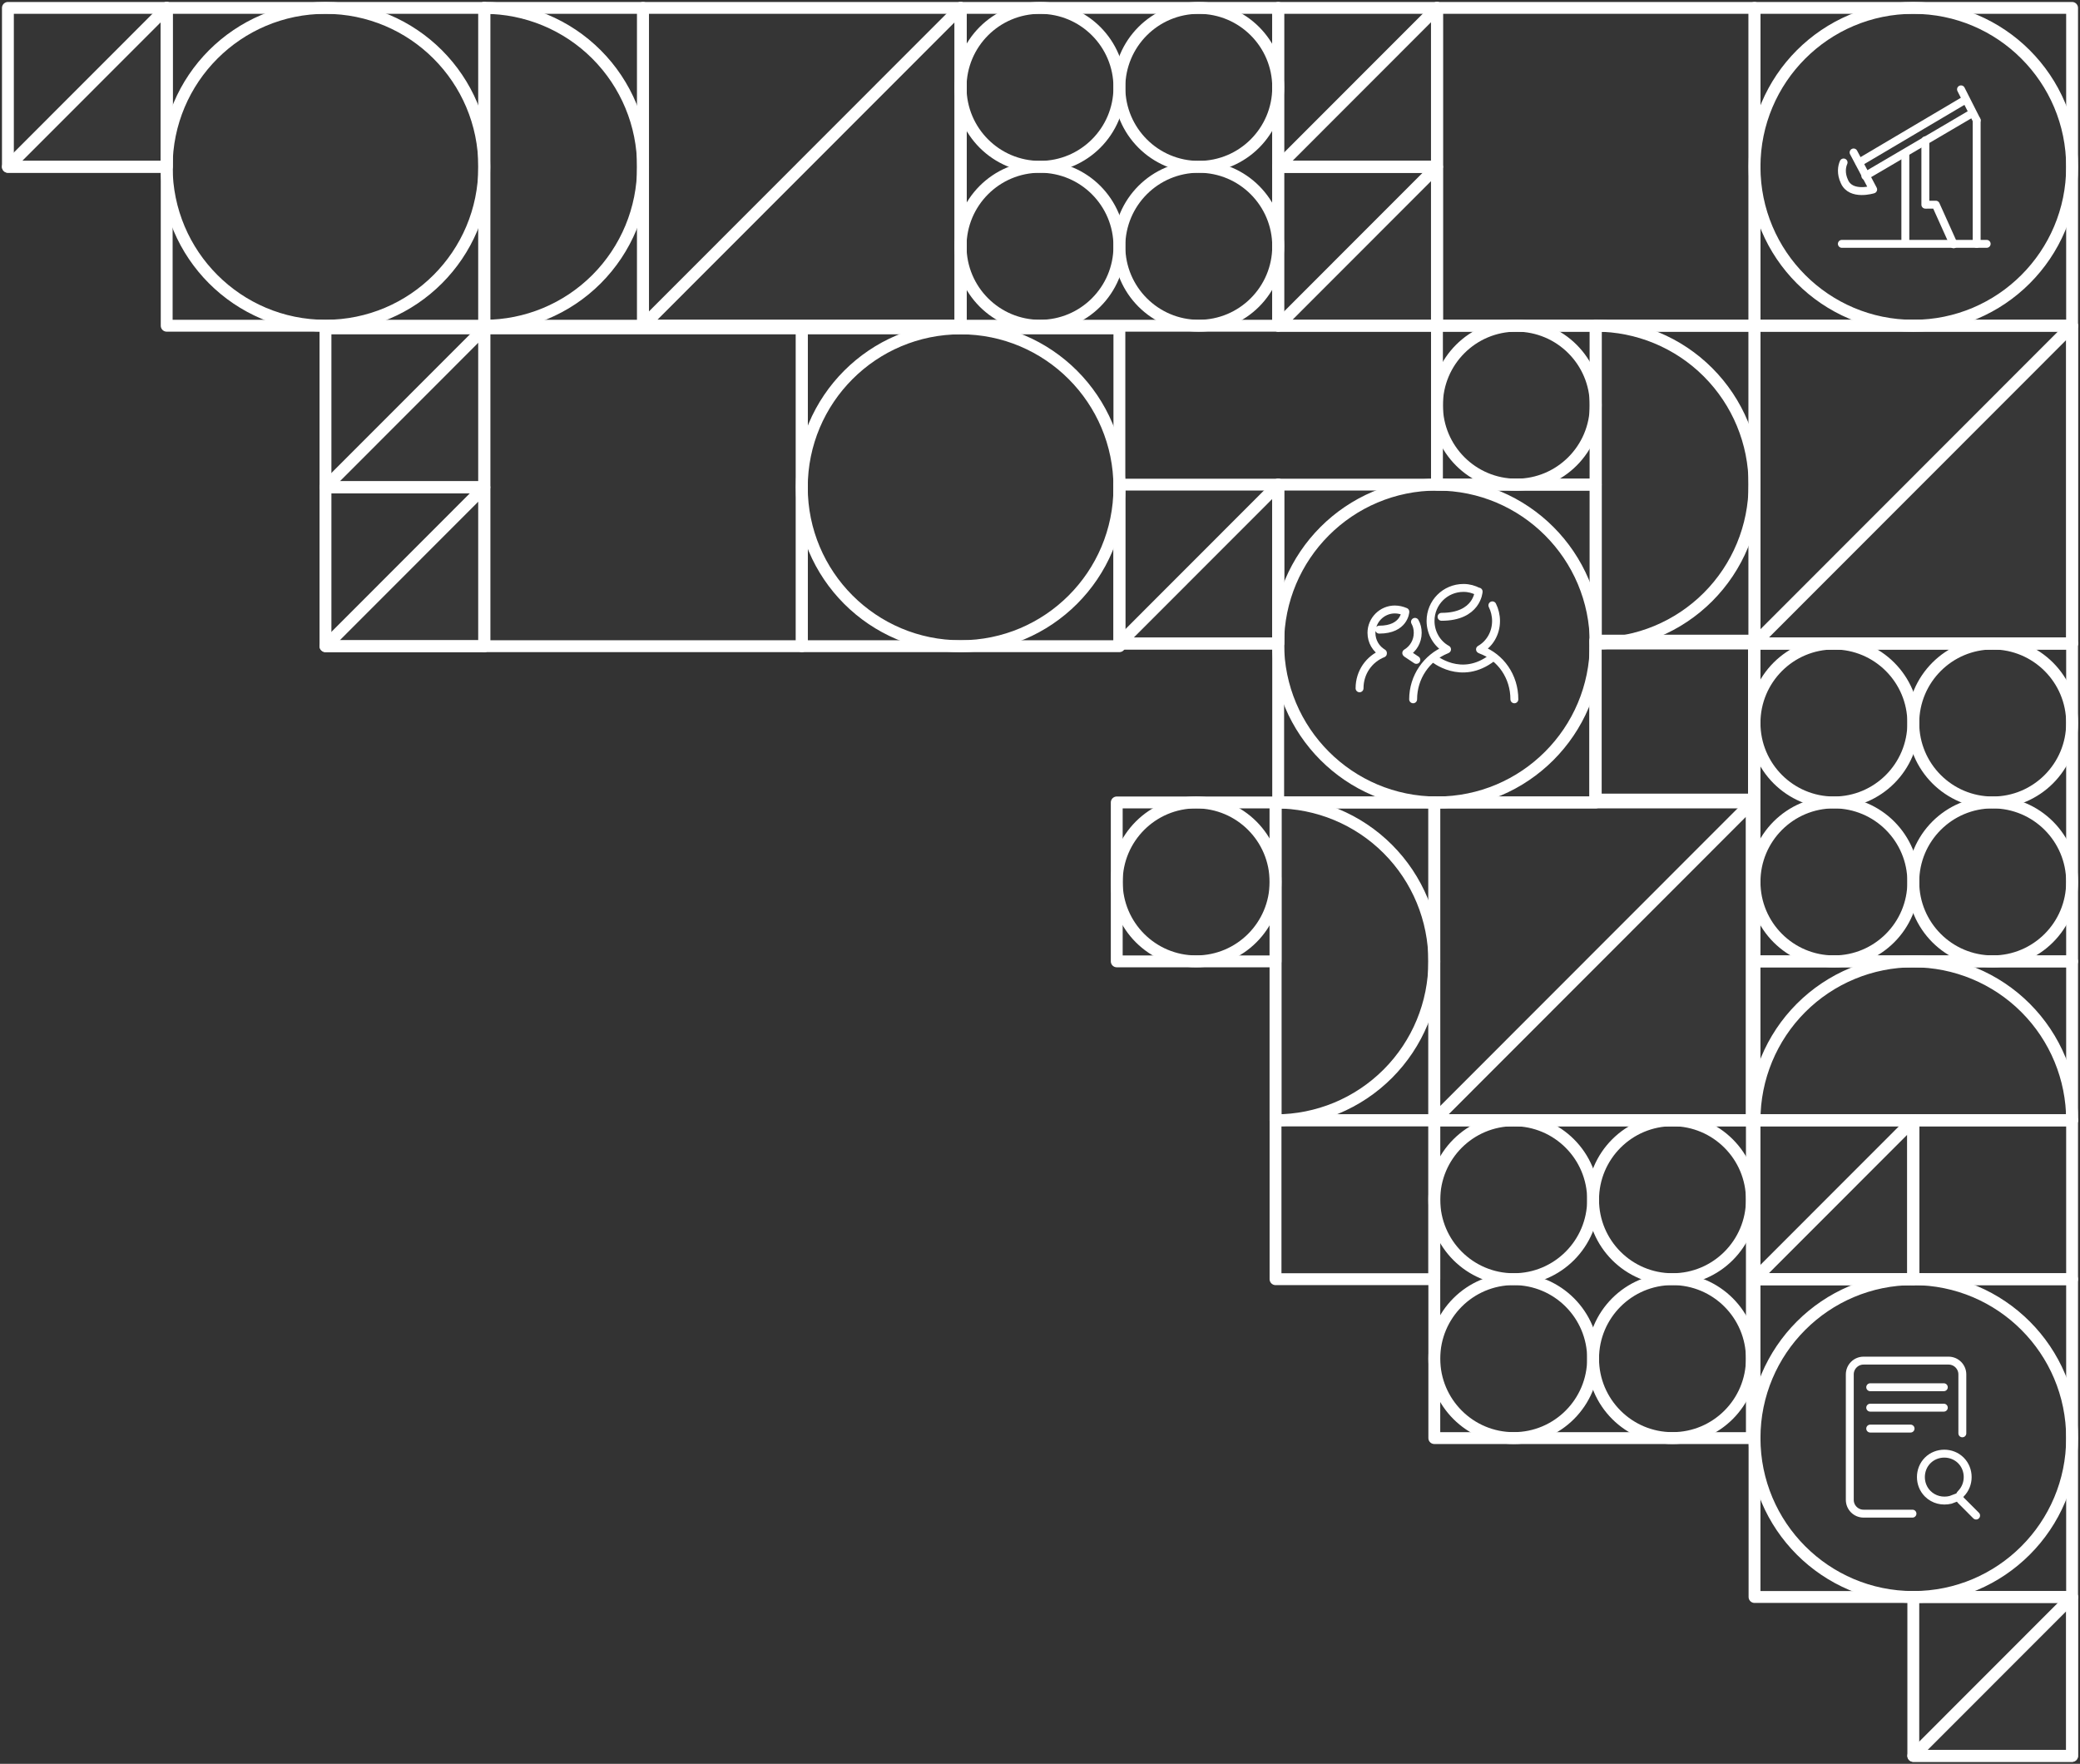 <svg width="526" height="446" viewBox="0 0 526 446" fill="none" xmlns="http://www.w3.org/2000/svg">
<rect x="0" y="0" width="526" height="446" fill="#333333" stroke="none"/>
<path d="M524 2L443.692 2L443.692 82.364L524 82.364L524 2Z" fill="white" fill-opacity="0.01" stroke="white" stroke-width="3" stroke-linecap="round" stroke-linejoin="round"/>
<path d="M483.846 82.364C506.023 82.364 524 64.374 524 42.182C524 19.99 506.023 2 483.846 2C461.67 2 443.692 19.99 443.692 42.182C443.692 64.374 461.67 82.364 483.846 82.364Z" fill="white" fill-opacity="0.01" stroke="white" stroke-width="3" stroke-linecap="round" stroke-linejoin="round"/>
<path d="M122.462 2L42.154 2L42.154 82.364L122.462 82.364L122.462 2Z" fill="white" fill-opacity="0.01" stroke="white" stroke-width="3" stroke-linecap="round" stroke-linejoin="round"/>
<path d="M82.308 82.364C104.484 82.364 122.462 64.374 122.462 42.182C122.462 19.99 104.484 2 82.308 2C60.131 2 42.154 19.99 42.154 42.182C42.154 64.374 60.131 82.364 82.308 82.364Z" fill="white" fill-opacity="0.01" stroke="white" stroke-width="3" stroke-linecap="round" stroke-linejoin="round"/>
<path d="M283.077 83.034L202.769 83.034L202.769 163.397L283.077 163.397L283.077 83.034Z" fill="white" fill-opacity="0.01" stroke="white" stroke-width="3" stroke-linecap="round" stroke-linejoin="round"/>
<path d="M242.923 163.397C265.099 163.397 283.077 145.407 283.077 123.216C283.077 101.024 265.099 83.034 242.923 83.034C220.747 83.034 202.769 101.024 202.769 123.216C202.769 145.407 220.747 163.397 242.923 163.397Z" fill="white" fill-opacity="0.01" stroke="white" stroke-width="3" stroke-linecap="round" stroke-linejoin="round"/>
<path d="M524 323.455L443.692 323.455L443.692 403.818L524 403.818L524 323.455Z" fill="white" fill-opacity="0.01" stroke="white" stroke-width="3" stroke-linecap="round" stroke-linejoin="round"/>
<path d="M483.846 403.818C506.023 403.818 524 385.828 524 363.636C524 341.445 506.023 323.455 483.846 323.455C461.67 323.455 443.692 341.445 443.692 363.636C443.692 385.828 461.67 403.818 483.846 403.818Z" fill="white" fill-opacity="0.01" stroke="white" stroke-width="3" stroke-linecap="round" stroke-linejoin="round"/>
<path d="M443.692 82.364L524 82.364L524 162.727L443.692 162.727L443.692 82.364Z" fill="white" fill-opacity="0.01" stroke="white" stroke-width="3" stroke-linecap="round" stroke-linejoin="round"/>
<path d="M524 162.727L443.692 162.727L524 82.364L524 162.727Z" fill="white" fill-opacity="0.01" stroke="white" stroke-width="3" stroke-linecap="round" stroke-linejoin="round"/>
<path d="M362.715 202.909L443.023 202.909L443.023 283.272L362.715 283.272L362.715 202.909Z" fill="white" fill-opacity="0.01" stroke="white" stroke-width="3" stroke-linecap="round" stroke-linejoin="round"/>
<path d="M443.023 283.272L362.715 283.272L443.023 202.909L443.023 283.272Z" fill="white" fill-opacity="0.01" stroke="white" stroke-width="3" stroke-linecap="round" stroke-linejoin="round"/>
<path d="M443.692 2L363.385 2L363.385 82.364L443.692 82.364L443.692 2Z" fill="white" fill-opacity="0.01" stroke="white" stroke-width="3" stroke-linecap="round" stroke-linejoin="round"/>
<path d="M202.769 83.034L122.461 83.034L122.461 163.397L202.769 163.397L202.769 83.034Z" fill="white" fill-opacity="0.01" stroke="white" stroke-width="3" stroke-linecap="round" stroke-linejoin="round"/>
<path d="M443.692 162.727L524 162.727L524 243.091L443.692 243.091L443.692 162.727Z" fill="white" fill-opacity="0.01" stroke="white" stroke-width="3" stroke-linecap="round" stroke-linejoin="round"/>
<path d="M463.769 202.909C452.681 202.909 443.692 193.914 443.692 182.818C443.692 171.722 452.681 162.727 463.769 162.727C474.857 162.727 483.846 171.722 483.846 182.818C483.846 193.914 474.857 202.909 463.769 202.909Z" fill="white" fill-opacity="0.01" stroke="white" stroke-width="3" stroke-linecap="round" stroke-linejoin="round"/>
<path d="M463.769 243.091C452.681 243.091 443.692 234.095 443.692 223C443.692 211.904 452.681 202.909 463.769 202.909C474.857 202.909 483.846 211.904 483.846 223C483.846 234.096 474.857 243.091 463.769 243.091Z" fill="white" fill-opacity="0.01" stroke="white" stroke-width="3" stroke-linecap="round" stroke-linejoin="round"/>
<path d="M503.923 243.091C492.835 243.091 483.846 234.095 483.846 223C483.846 211.904 492.835 202.909 503.923 202.909C515.011 202.909 524 211.904 524 223C524 234.096 515.011 243.091 503.923 243.091Z" fill="white" fill-opacity="0.01" stroke="white" stroke-width="3" stroke-linecap="round" stroke-linejoin="round"/>
<path d="M503.923 202.909C492.835 202.909 483.846 193.914 483.846 182.818C483.846 171.722 492.835 162.727 503.923 162.727C515.011 162.727 524 171.722 524 182.818C524 193.914 515.011 202.909 503.923 202.909Z" fill="white" fill-opacity="0.01" stroke="white" stroke-width="3" stroke-linecap="round" stroke-linejoin="round"/>
<path d="M362.715 283.273L443.023 283.273L443.023 363.637L362.715 363.637L362.715 283.273Z" fill="white" fill-opacity="0.01" stroke="white" stroke-width="3" stroke-linecap="round" stroke-linejoin="round"/>
<path d="M382.792 323.455C371.704 323.455 362.715 314.46 362.715 303.364C362.715 292.268 371.704 283.273 382.792 283.273C393.88 283.273 402.869 292.268 402.869 303.364C402.869 314.46 393.88 323.455 382.792 323.455Z" fill="white" fill-opacity="0.01" stroke="white" stroke-width="3" stroke-linecap="round" stroke-linejoin="round"/>
<path d="M382.792 363.636C371.704 363.636 362.715 354.641 362.715 343.545C362.715 332.45 371.704 323.455 382.792 323.455C393.88 323.455 402.869 332.45 402.869 343.545C402.869 354.641 393.88 363.636 382.792 363.636Z" fill="white" fill-opacity="0.01" stroke="white" stroke-width="3" stroke-linecap="round" stroke-linejoin="round"/>
<path d="M422.946 363.636C411.858 363.636 402.869 354.641 402.869 343.545C402.869 332.45 411.858 323.455 422.946 323.455C434.034 323.455 443.023 332.45 443.023 343.545C443.023 354.641 434.034 363.636 422.946 363.636Z" fill="white" fill-opacity="0.01" stroke="white" stroke-width="3" stroke-linecap="round" stroke-linejoin="round"/>
<path d="M422.946 323.455C411.858 323.455 402.869 314.46 402.869 303.364C402.869 292.268 411.858 283.273 422.946 283.273C434.034 283.273 443.023 292.268 443.023 303.364C443.023 314.46 434.034 323.455 422.946 323.455Z" fill="white" fill-opacity="0.01" stroke="white" stroke-width="3" stroke-linecap="round" stroke-linejoin="round"/>
<path d="M242.923 2L323.231 2L323.231 82.364L242.923 82.364L242.923 2Z" fill="white" fill-opacity="0.01" stroke="white" stroke-width="3" stroke-linecap="round" stroke-linejoin="round"/>
<path d="M263 42.182C251.912 42.182 242.923 33.187 242.923 22.091C242.923 10.995 251.912 2 263 2C274.088 2 283.077 10.995 283.077 22.091C283.077 33.187 274.088 42.182 263 42.182Z" fill="white" fill-opacity="0.01" stroke="white" stroke-width="3" stroke-linecap="round" stroke-linejoin="round"/>
<path d="M263 82.364C251.912 82.364 242.923 73.368 242.923 62.273C242.923 51.177 251.912 42.182 263 42.182C274.088 42.182 283.077 51.177 283.077 62.273C283.077 73.368 274.088 82.364 263 82.364Z" fill="white" fill-opacity="0.01" stroke="white" stroke-width="3" stroke-linecap="round" stroke-linejoin="round"/>
<path d="M303.154 82.364C292.066 82.364 283.077 73.368 283.077 62.273C283.077 51.177 292.066 42.182 303.154 42.182C314.242 42.182 323.231 51.177 323.231 62.273C323.231 73.368 314.242 82.364 303.154 82.364Z" fill="white" fill-opacity="0.01" stroke="white" stroke-width="3" stroke-linecap="round" stroke-linejoin="round"/>
<path d="M303.154 42.182C292.066 42.182 283.077 33.187 283.077 22.091C283.077 10.995 292.066 2 303.154 2C314.242 2 323.231 10.995 323.231 22.091C323.231 33.187 314.242 42.182 303.154 42.182Z" fill="white" fill-opacity="0.01" stroke="white" stroke-width="3" stroke-linecap="round" stroke-linejoin="round"/>
<path d="M443.692 243.091L443.692 283.273L524 283.273L524 243.091L443.692 243.091Z" fill="white" fill-opacity="0.01" stroke="white" stroke-width="3" stroke-linecap="round" stroke-linejoin="round"/>
<path d="M443.692 283.273L524 283.273C524 272.616 519.77 262.396 512.239 254.86C504.709 247.325 494.496 243.091 483.846 243.091C473.197 243.091 462.983 247.325 455.453 254.86C447.923 262.396 443.692 272.616 443.692 283.273Z" fill="white" fill-opacity="0.01" stroke="white" stroke-width="3" stroke-linecap="round" stroke-linejoin="round"/>
<path d="M443.692 283.273L483.846 283.273L483.846 323.455L443.692 323.455L443.692 283.273Z" fill="white" fill-opacity="0.01" stroke="white" stroke-width="3" stroke-linecap="round" stroke-linejoin="round"/>
<path d="M483.846 323.455L443.692 323.455L483.846 283.273L483.846 323.455Z" fill="white" fill-opacity="0.01" stroke="white" stroke-width="3" stroke-linecap="round" stroke-linejoin="round"/>
<path d="M524 283.273L483.846 283.273L483.846 323.455L524 323.455L524 283.273Z" fill="white" fill-opacity="0.01" stroke="white" stroke-width="3" stroke-linecap="round" stroke-linejoin="round"/>
<path d="M323.231 2L363.385 2L363.385 42.182L323.231 42.182L323.231 2Z" fill="white" fill-opacity="0.01" stroke="white" stroke-width="3" stroke-linecap="round" stroke-linejoin="round"/>
<path d="M363.385 42.182L323.231 42.182L363.385 2L363.385 42.182Z" fill="white" fill-opacity="0.01" stroke="white" stroke-width="3" stroke-linecap="round" stroke-linejoin="round"/>
<path d="M2 2L42.154 2L42.154 42.182L2 42.182L2 2Z" fill="white" fill-opacity="0.01" stroke="white" stroke-width="3" stroke-linecap="round" stroke-linejoin="round"/>
<path d="M42.154 42.182L2 42.182L42.154 2L42.154 42.182Z" fill="white" fill-opacity="0.01" stroke="white" stroke-width="3" stroke-linecap="round" stroke-linejoin="round"/>
<path d="M82.308 83.034L122.461 83.034L122.461 123.216L82.308 123.216L82.308 83.034Z" fill="white" fill-opacity="0.01" stroke="white" stroke-width="3" stroke-linecap="round" stroke-linejoin="round"/>
<path d="M122.461 123.216L82.308 123.216L122.461 83.034L122.461 123.216Z" fill="white" fill-opacity="0.01" stroke="white" stroke-width="3" stroke-linecap="round" stroke-linejoin="round"/>
<path d="M323.231 42.182L363.385 42.182L363.385 82.364L323.231 82.364L323.231 42.182Z" fill="white" fill-opacity="0.01" stroke="white" stroke-width="3" stroke-linecap="round" stroke-linejoin="round"/>
<path d="M363.385 82.364L323.231 82.364L363.385 42.182L363.385 82.364Z" fill="white" fill-opacity="0.01" stroke="white" stroke-width="3" stroke-linecap="round" stroke-linejoin="round"/>
<path d="M483.846 403.818L524 403.818L524 444L483.846 444L483.846 403.818Z" fill="white" fill-opacity="0.01" stroke="white" stroke-width="3" stroke-linecap="round" stroke-linejoin="round"/>
<path d="M524 444L483.846 444L524 403.818L524 444Z" fill="white" fill-opacity="0.01" stroke="white" stroke-width="3" stroke-linecap="round" stroke-linejoin="round"/>
<path d="M82.308 123.215L122.461 123.215L122.461 163.397L82.308 163.397L82.308 123.215Z" fill="white" fill-opacity="0.01" stroke="white" stroke-width="3" stroke-linecap="round" stroke-linejoin="round"/>
<path d="M122.461 163.397L82.308 163.397L122.461 123.215L122.461 163.397Z" fill="white" fill-opacity="0.01" stroke="white" stroke-width="3" stroke-linecap="round" stroke-linejoin="round"/>
<path d="M162.615 2L242.923 2L242.923 82.364L162.615 82.364L162.615 2Z" fill="white" fill-opacity="0.01" stroke="white" stroke-width="3" stroke-linecap="round" stroke-linejoin="round"/>
<path d="M242.923 82.364L162.615 82.364L242.923 2L242.923 82.364Z" fill="white" fill-opacity="0.01" stroke="white" stroke-width="3" stroke-linecap="round" stroke-linejoin="round"/>
<path d="M162.615 2L122.461 2L122.461 82.364H162.615V2Z" fill="white" fill-opacity="0.01" stroke="white" stroke-width="3" stroke-linecap="round" stroke-linejoin="round"/>
<path d="M122.461 2L122.461 82.364C133.111 82.364 143.324 78.13 150.854 70.595C158.385 63.059 162.615 52.839 162.615 42.182C162.615 31.525 158.385 21.305 150.854 13.769C143.324 6.233 133.111 2 122.461 2Z" fill="white" fill-opacity="0.01" stroke="white" stroke-width="3" stroke-linecap="round" stroke-linejoin="round"/>
<path d="M465.777 61.661H502.397" stroke="white" stroke-width="2" stroke-miterlimit="10" stroke-linecap="round" stroke-linejoin="round"/>
<path d="M498.329 28.867L471.716 44.494" stroke="white" stroke-width="2" stroke-miterlimit="10" stroke-linecap="round" stroke-linejoin="round"/>
<path d="M496.789 25.345L470.176 41.082" stroke="white" stroke-width="2" stroke-miterlimit="10" stroke-linecap="round" stroke-linejoin="round"/>
<path d="M494.04 61.771L489.531 51.757H487.441" stroke="white" stroke-width="2" stroke-miterlimit="10" stroke-linecap="round" stroke-linejoin="round"/>
<path d="M468.746 38.551L473.695 47.905C473.695 47.905 468.086 49.666 466.436 45.924C465.447 43.833 465.777 42.072 466.216 41.082" stroke="white" stroke-width="2" stroke-miterlimit="10" stroke-linecap="round" stroke-linejoin="round"/>
<path d="M481.832 38.991V61.001" stroke="white" stroke-width="2" stroke-miterlimit="10" stroke-linecap="round" stroke-linejoin="round"/>
<path d="M486.892 35.469V51.756" stroke="white" stroke-width="2" stroke-miterlimit="10" stroke-linecap="round" stroke-linejoin="round"/>
<path d="M495.909 22.594L499.868 30.407" stroke="white" stroke-width="2" stroke-miterlimit="10" stroke-linecap="round" stroke-linejoin="round"/>
<path d="M499.868 30.407V61.661" stroke="white" stroke-width="2" stroke-miterlimit="10" stroke-linecap="round" stroke-linejoin="round"/>
<path d="M499.728 383.225L495.885 379.379C495.404 378.899 495.404 378.178 495.885 377.697C498.166 375.414 498.166 371.568 495.885 369.285C493.603 367.001 489.76 367.001 487.478 369.285C485.197 371.568 485.197 375.414 487.478 377.697C489.04 379.259 491.201 379.74 493.243 379.259L495.164 378.538" stroke="white" stroke-width="2" stroke-miterlimit="10" stroke-linecap="round" stroke-linejoin="round"/>
<path d="M496.246 362.435V347.533C496.246 345.61 494.684 344.048 492.763 344.048H471.267C469.345 344.048 467.784 345.61 467.784 347.533V379.259C467.784 381.182 469.345 382.744 471.267 382.744H483.636" stroke="white" stroke-width="2" stroke-miterlimit="10" stroke-linecap="round" stroke-linejoin="round"/>
<path d="M472.948 350.778H491.562" stroke="white" stroke-width="2" stroke-miterlimit="10" stroke-linecap="round" stroke-linejoin="round"/>
<path d="M472.948 355.945H491.562" stroke="white" stroke-width="2" stroke-miterlimit="10" stroke-linecap="round" stroke-linejoin="round"/>
<path d="M472.948 361.233H483.155" stroke="white" stroke-width="2" stroke-miterlimit="10" stroke-linecap="round" stroke-linejoin="round"/>
<path d="M443.692 82.364H403.539V162.727H443.692V82.364Z" fill="white" fill-opacity="0.01" stroke="white" stroke-width="3" stroke-linecap="round" stroke-linejoin="round"/>
<path d="M403.539 82.364V162.727C414.188 162.727 424.401 158.494 431.932 150.958C439.462 143.423 443.692 133.202 443.692 122.546C443.692 111.889 439.462 101.668 431.932 94.133C424.401 86.597 414.188 82.364 403.539 82.364Z" fill="white" fill-opacity="0.01" stroke="white" stroke-width="3" stroke-linecap="round" stroke-linejoin="round"/>
<path d="M403.539 82.364L363.385 82.364L363.385 122.546L403.539 122.546L403.539 82.364Z" fill="white" fill-opacity="0.01" stroke="white" stroke-width="3" stroke-linecap="round" stroke-linejoin="round"/>
<path d="M383.462 122.546C394.55 122.546 403.539 113.551 403.539 102.455C403.539 91.359 394.55 82.364 383.462 82.364C372.374 82.364 363.385 91.359 363.385 102.455C363.385 113.551 372.374 122.546 383.462 122.546Z" fill="white" fill-opacity="0.01" stroke="white" stroke-width="3" stroke-linecap="round" stroke-linejoin="round"/>
<path d="M362.715 202.909H322.562V283.272H362.715V202.909Z" fill="white" fill-opacity="0.01" stroke="white" stroke-width="3" stroke-linecap="round" stroke-linejoin="round"/>
<path d="M322.562 202.909V283.272C333.211 283.272 343.424 279.039 350.955 271.503C358.485 263.968 362.715 253.747 362.715 243.091C362.715 232.434 358.485 222.213 350.955 214.678C343.424 207.142 333.211 202.909 322.562 202.909Z" fill="white" fill-opacity="0.01" stroke="white" stroke-width="3" stroke-linecap="round" stroke-linejoin="round"/>
<path d="M322.562 202.909L282.408 202.909L282.408 243.091L322.562 243.091L322.562 202.909Z" fill="white" fill-opacity="0.01" stroke="white" stroke-width="3" stroke-linecap="round" stroke-linejoin="round"/>
<path d="M302.485 243.091C313.573 243.091 322.562 234.095 322.562 223C322.562 211.904 313.573 202.909 302.485 202.909C291.396 202.909 282.408 211.904 282.408 223C282.408 234.096 291.396 243.091 302.485 243.091Z" fill="white" fill-opacity="0.01" stroke="white" stroke-width="3" stroke-linecap="round" stroke-linejoin="round"/>
<path d="M362.715 283.273L322.562 283.273L322.562 323.455L362.715 323.455L362.715 283.273Z" fill="white" fill-opacity="0.01" stroke="white" stroke-width="3" stroke-linecap="round" stroke-linejoin="round"/>
<path d="M403.539 122.545L323.231 122.545L323.231 202.909L403.539 202.909L403.539 122.545Z" fill="white" fill-opacity="0.01" stroke="white" stroke-width="3" stroke-linecap="round" stroke-linejoin="round"/>
<path d="M363.385 202.909C385.561 202.909 403.539 184.919 403.539 162.727C403.539 140.535 385.561 122.545 363.385 122.545C341.208 122.545 323.231 140.535 323.231 162.727C323.231 184.919 341.208 202.909 363.385 202.909Z" fill="white" fill-opacity="0.01" stroke="white" stroke-width="3" stroke-linecap="round" stroke-linejoin="round"/>
<path d="M357.361 176.83C357.361 171.15 360.836 166.282 365.701 164.312L365.933 164.196C363.384 162.805 361.763 160.023 361.763 157.01C361.763 152.373 365.469 148.664 370.102 148.664C371.492 148.664 372.651 149.012 373.809 149.591C373.809 149.591 373.809 149.591 373.925 149.591C373.925 149.591 373.577 155.966 364.543 155.966" stroke="white" stroke-width="2" stroke-miterlimit="10" stroke-linecap="round" stroke-linejoin="round"/>
<path d="M382.96 176.83C382.96 171.035 379.485 166.167 374.504 164.312L374.272 164.196C376.705 162.805 378.326 160.139 378.326 157.01C378.326 155.619 377.979 154.228 377.4 153.069" stroke="white" stroke-width="2" stroke-miterlimit="10" stroke-linecap="round" stroke-linejoin="round"/>
<path d="M362.458 166.398C362.458 166.398 369.523 172.425 377.399 166.282" stroke="white" stroke-width="2" stroke-miterlimit="10" stroke-linecap="round" stroke-linejoin="round"/>
<path d="M343.81 174.048C343.81 169.991 346.242 166.63 349.717 165.239V165.123C347.979 164.08 346.821 162.225 346.821 160.023C346.821 156.778 349.485 154.112 352.728 154.112C353.655 154.112 354.582 154.344 355.392 154.691C355.392 154.691 355.161 159.212 348.79 159.212" stroke="white" stroke-width="2" stroke-miterlimit="10" stroke-linecap="round" stroke-linejoin="round"/>
<path d="M357.825 157.241C358.288 158.053 358.52 158.98 358.52 160.023C358.52 162.225 357.361 164.08 355.624 165.123L355.74 165.239L358.172 166.862" stroke="white" stroke-width="2" stroke-miterlimit="10" stroke-linecap="round" stroke-linejoin="round"/>
<path d="M283.077 122.545L323.231 122.545L323.231 162.727L283.077 162.727L283.077 122.545Z" fill="white" fill-opacity="0.01" stroke="white" stroke-width="3" stroke-linecap="round" stroke-linejoin="round"/>
<path d="M323.231 162.727L283.077 162.727L323.231 122.545L323.231 162.727Z" fill="white" fill-opacity="0.01" stroke="white" stroke-width="3" stroke-linecap="round" stroke-linejoin="round"/>
<path d="M443.55 162L403.4 162L403.4 202.18L443.55 202.18L443.55 162Z" fill="white" fill-opacity="0.01" stroke="white" stroke-width="3" stroke-linecap="round" stroke-linejoin="round"/>
</svg>
